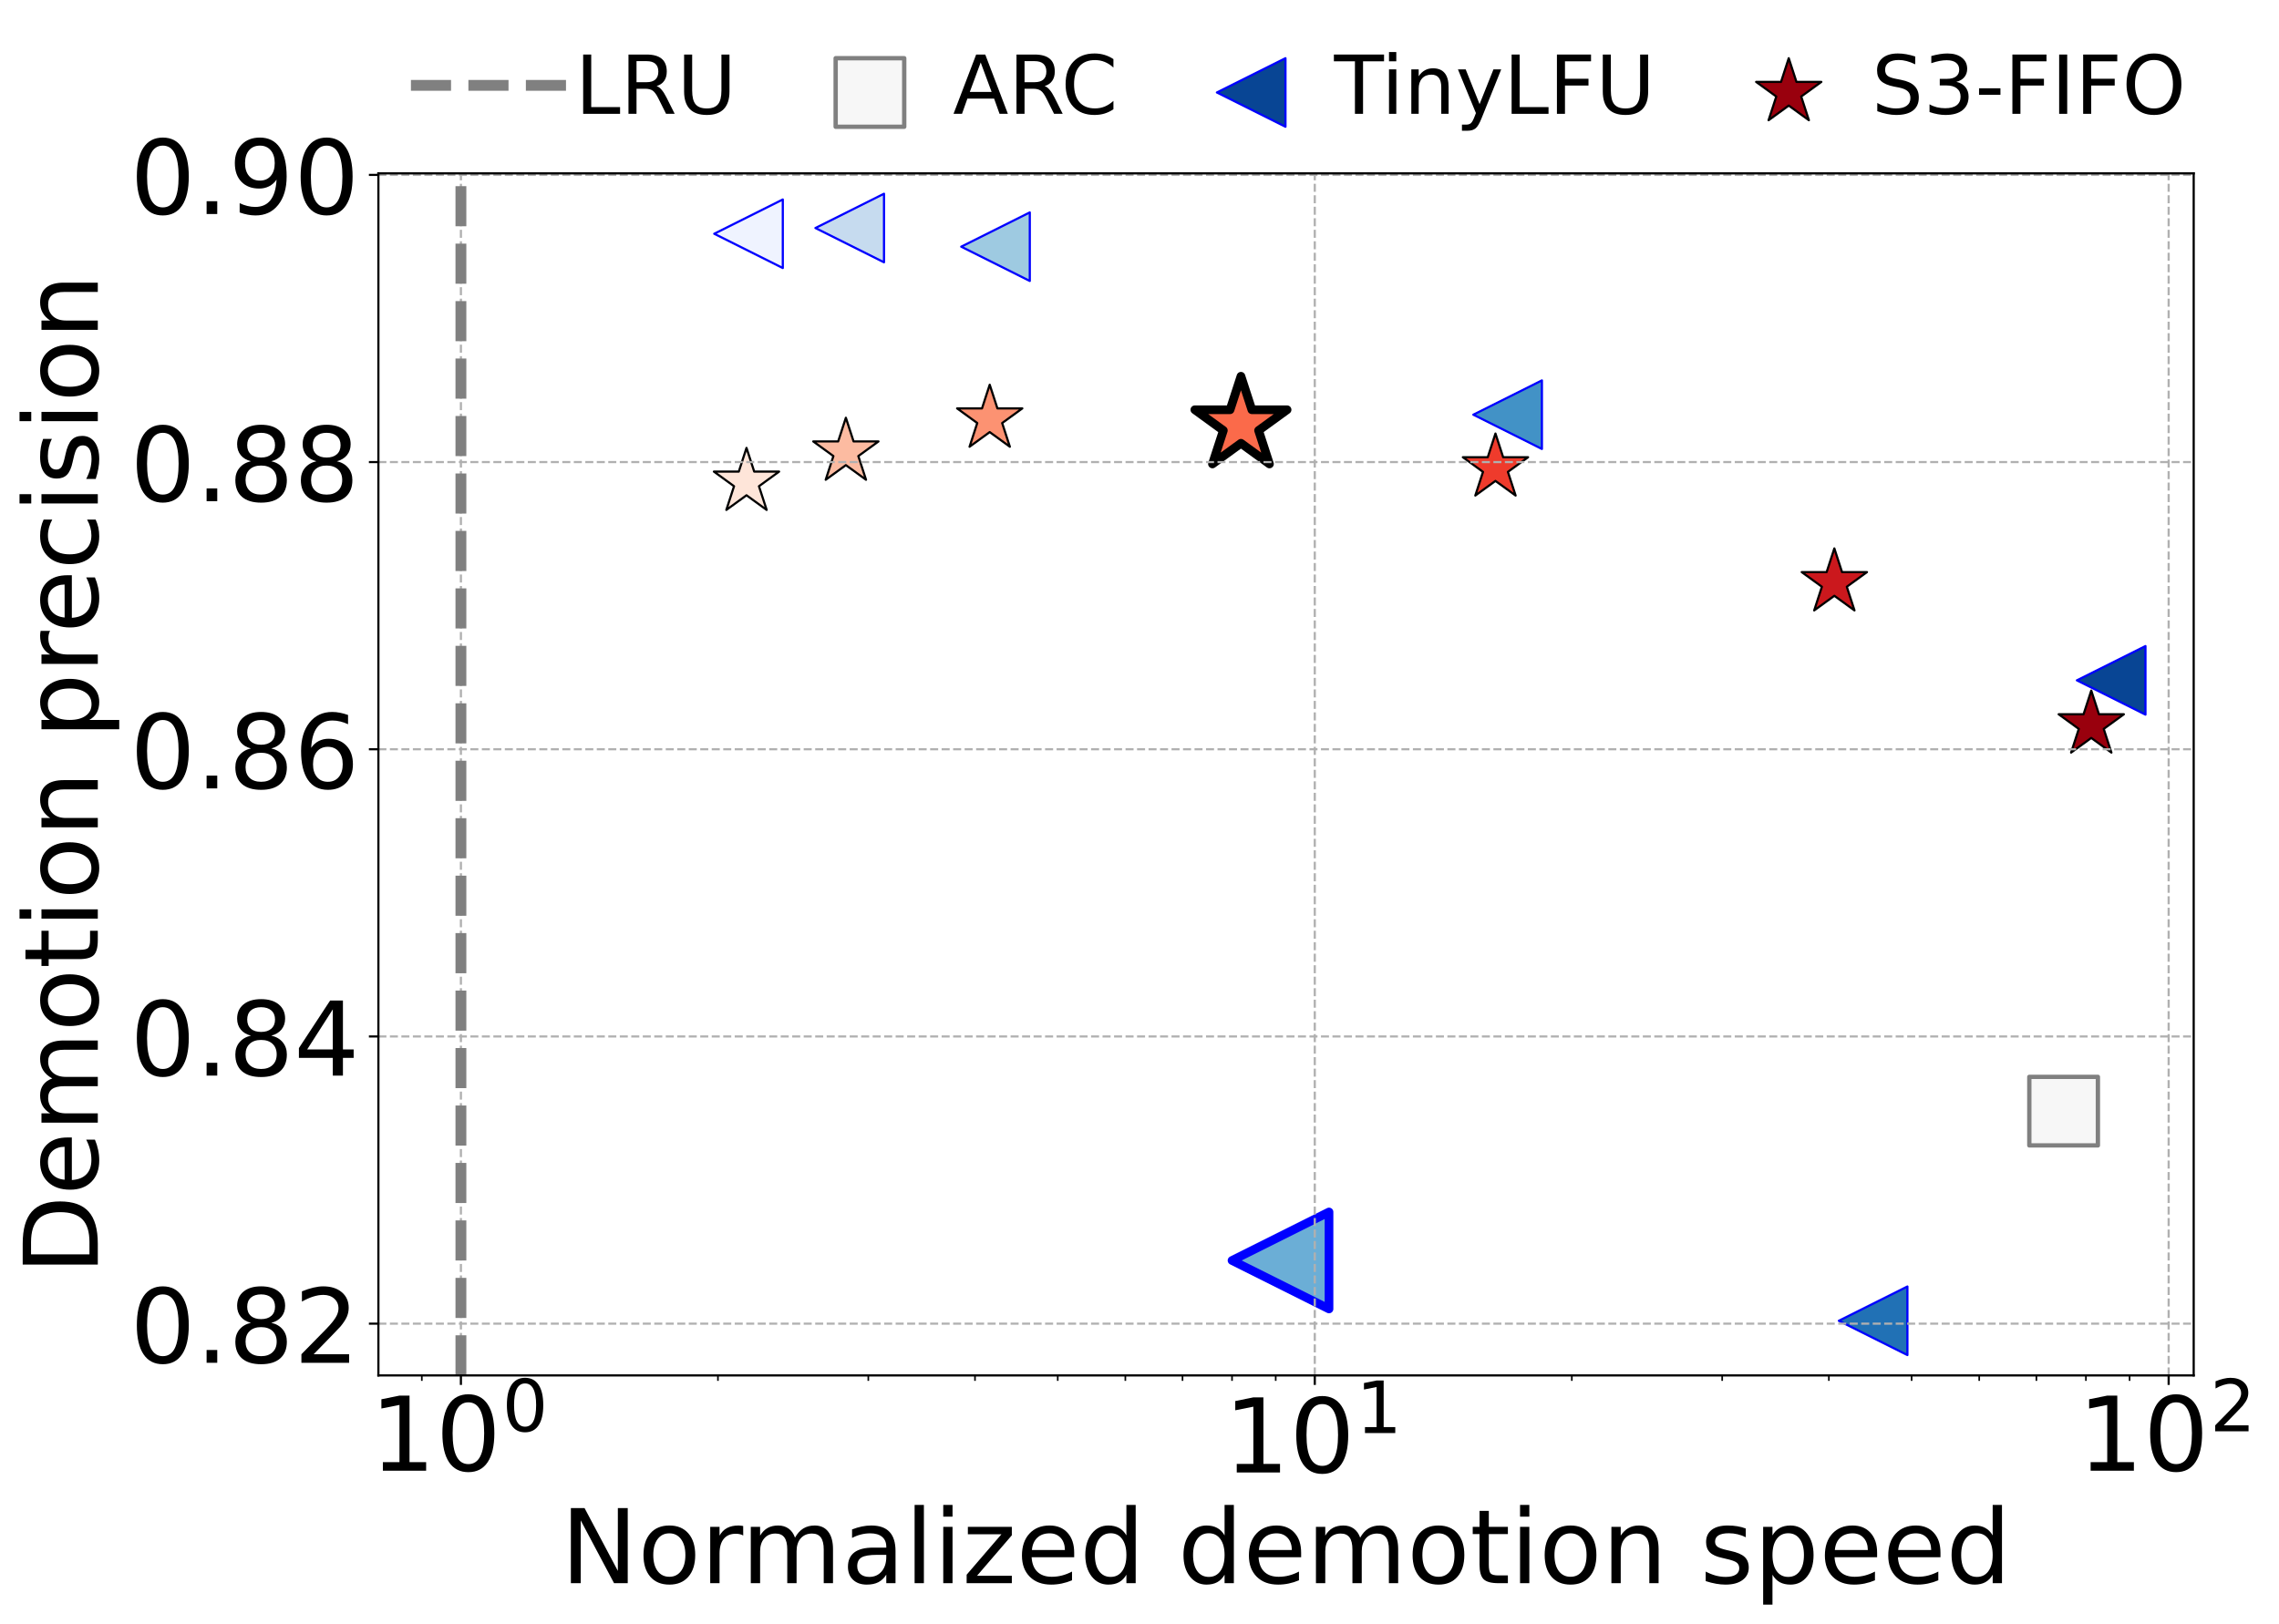 <?xml version="1.0" encoding="UTF-8"?>
<svg xmlns="http://www.w3.org/2000/svg" xmlns:xlink="http://www.w3.org/1999/xlink" width="840.643pt" height="599.253pt" viewBox="0 0 840.643 599.253" version="1.1">
<rect x="0" y="0" width="840.643" height="599.253" fill="#333333" stroke="none"/>
<defs>
<g>
<symbol overflow="visible" id="glyph0-0">
<path style="stroke:none;" d=""/>
</symbol>
<symbol overflow="visible" id="glyph0-1">
<path style="stroke:none;" d="M 4.719 -3.156 L 10.844 -3.156 L 10.844 -24.281 L 4.172 -22.953 L 4.172 -26.359 L 10.797 -27.703 L 14.547 -27.703 L 14.547 -3.156 L 20.672 -3.156 L 20.672 0 L 4.719 0 Z M 4.719 -3.156 "/>
</symbol>
<symbol overflow="visible" id="glyph0-2">
<path style="stroke:none;" d="M 12.078 -25.234 C 10.148 -25.234 8.695 -24.281 7.719 -22.375 C 6.75 -20.477 6.266 -17.629 6.266 -13.828 C 6.266 -10.023 6.75 -7.176 7.719 -5.281 C 8.695 -3.383 10.148 -2.438 12.078 -2.438 C 14.023 -2.438 15.484 -3.383 16.453 -5.281 C 17.422 -7.176 17.906 -10.023 17.906 -13.828 C 17.906 -17.629 17.422 -20.477 16.453 -22.375 C 15.484 -24.281 14.023 -25.234 12.078 -25.234 Z M 12.078 -28.203 C 15.18 -28.203 17.551 -26.973 19.188 -24.516 C 20.832 -22.066 21.656 -18.504 21.656 -13.828 C 21.656 -9.16 20.832 -5.598 19.188 -3.141 C 17.551 -0.691 15.18 0.531 12.078 0.531 C 8.973 0.531 6.598 -0.691 4.953 -3.141 C 3.316 -5.598 2.5 -9.16 2.5 -13.828 C 2.5 -18.504 3.316 -22.066 4.953 -24.516 C 6.598 -26.973 8.973 -28.203 12.078 -28.203 Z M 12.078 -28.203 "/>
</symbol>
<symbol overflow="visible" id="glyph0-3">
<path style="stroke:none;" d="M 3.734 -27.703 L 8.781 -27.703 L 21.062 -4.531 L 21.062 -27.703 L 24.703 -27.703 L 24.703 0 L 19.656 0 L 7.359 -23.172 L 7.359 0 L 3.734 0 Z M 3.734 -27.703 "/>
</symbol>
<symbol overflow="visible" id="glyph0-4">
<path style="stroke:none;" d="M 11.641 -18.391 C 9.805 -18.391 8.359 -17.676 7.297 -16.25 C 6.234 -14.82 5.703 -12.863 5.703 -10.375 C 5.703 -7.883 6.227 -5.926 7.281 -4.5 C 8.344 -3.07 9.797 -2.359 11.641 -2.359 C 13.453 -2.359 14.891 -3.07 15.953 -4.5 C 17.016 -5.938 17.547 -7.895 17.547 -10.375 C 17.547 -12.832 17.016 -14.781 15.953 -16.219 C 14.891 -17.664 13.453 -18.391 11.641 -18.391 Z M 11.641 -21.281 C 14.609 -21.281 16.938 -20.316 18.625 -18.391 C 20.32 -16.461 21.172 -13.789 21.172 -10.375 C 21.172 -6.969 20.32 -4.297 18.625 -2.359 C 16.938 -0.43 14.609 0.531 11.641 0.531 C 8.648 0.531 6.312 -0.43 4.625 -2.359 C 2.938 -4.297 2.094 -6.969 2.094 -10.375 C 2.094 -13.789 2.938 -16.461 4.625 -18.391 C 6.312 -20.316 8.648 -21.281 11.641 -21.281 Z M 11.641 -21.281 "/>
</symbol>
<symbol overflow="visible" id="glyph0-5">
<path style="stroke:none;" d="M 15.625 -17.594 C 15.238 -17.812 14.816 -17.973 14.359 -18.078 C 13.91 -18.18 13.414 -18.234 12.875 -18.234 C 10.945 -18.234 9.469 -17.602 8.438 -16.344 C 7.406 -15.094 6.891 -13.297 6.891 -10.953 L 6.891 0 L 3.453 0 L 3.453 -20.781 L 6.891 -20.781 L 6.891 -17.547 C 7.598 -18.816 8.523 -19.754 9.672 -20.359 C 10.828 -20.973 12.227 -21.281 13.875 -21.281 C 14.113 -21.281 14.375 -21.266 14.656 -21.234 C 14.938 -21.203 15.254 -21.156 15.609 -21.094 Z M 15.625 -17.594 "/>
</symbol>
<symbol overflow="visible" id="glyph0-6">
<path style="stroke:none;" d="M 19.766 -16.797 C 20.617 -18.328 21.641 -19.457 22.828 -20.188 C 24.016 -20.914 25.41 -21.281 27.016 -21.281 C 29.18 -21.281 30.848 -20.52 32.016 -19 C 33.191 -17.488 33.781 -15.336 33.781 -12.547 L 33.781 0 L 30.359 0 L 30.359 -12.438 C 30.359 -14.426 30.004 -15.898 29.297 -16.859 C 28.586 -17.828 27.508 -18.312 26.062 -18.312 C 24.301 -18.312 22.906 -17.723 21.875 -16.547 C 20.852 -15.367 20.344 -13.77 20.344 -11.75 L 20.344 0 L 16.906 0 L 16.906 -12.438 C 16.906 -14.438 16.551 -15.914 15.844 -16.875 C 15.133 -17.832 14.047 -18.312 12.578 -18.312 C 10.836 -18.312 9.453 -17.719 8.422 -16.531 C 7.398 -15.352 6.891 -13.758 6.891 -11.75 L 6.891 0 L 3.453 0 L 3.453 -20.781 L 6.891 -20.781 L 6.891 -17.547 C 7.66 -18.828 8.586 -19.77 9.672 -20.375 C 10.766 -20.977 12.062 -21.281 13.562 -21.281 C 15.07 -21.281 16.352 -20.895 17.406 -20.125 C 18.469 -19.363 19.254 -18.254 19.766 -16.797 Z M 19.766 -16.797 "/>
</symbol>
<symbol overflow="visible" id="glyph0-7">
<path style="stroke:none;" d="M 13.031 -10.453 C 10.27 -10.453 8.359 -10.133 7.297 -9.5 C 6.234 -8.863 5.703 -7.785 5.703 -6.266 C 5.703 -5.055 6.098 -4.094 6.891 -3.375 C 7.691 -2.664 8.781 -2.312 10.156 -2.312 C 12.039 -2.312 13.555 -2.984 14.703 -4.328 C 15.848 -5.672 16.422 -7.457 16.422 -9.688 L 16.422 -10.453 Z M 19.828 -11.859 L 19.828 0 L 16.422 0 L 16.422 -3.156 C 15.641 -1.895 14.664 -0.961 13.5 -0.359 C 12.344 0.234 10.922 0.531 9.234 0.531 C 7.109 0.531 5.414 -0.062 4.156 -1.25 C 2.906 -2.445 2.281 -4.047 2.281 -6.047 C 2.281 -8.391 3.062 -10.156 4.625 -11.344 C 6.195 -12.531 8.535 -13.125 11.641 -13.125 L 16.422 -13.125 L 16.422 -13.453 C 16.422 -15.023 15.906 -16.238 14.875 -17.094 C 13.844 -17.957 12.391 -18.391 10.516 -18.391 C 9.328 -18.391 8.172 -18.242 7.047 -17.953 C 5.922 -17.672 4.836 -17.25 3.797 -16.688 L 3.797 -19.828 C 5.047 -20.316 6.258 -20.68 7.438 -20.922 C 8.613 -21.16 9.758 -21.281 10.875 -21.281 C 13.875 -21.281 16.113 -20.5 17.594 -18.938 C 19.082 -17.383 19.828 -15.023 19.828 -11.859 Z M 19.828 -11.859 "/>
</symbol>
<symbol overflow="visible" id="glyph0-8">
<path style="stroke:none;" d="M 3.578 -28.875 L 7 -28.875 L 7 0 L 3.578 0 Z M 3.578 -28.875 "/>
</symbol>
<symbol overflow="visible" id="glyph0-9">
<path style="stroke:none;" d="M 3.578 -20.781 L 7 -20.781 L 7 0 L 3.578 0 Z M 3.578 -28.875 L 7 -28.875 L 7 -24.547 L 3.578 -24.547 Z M 3.578 -28.875 "/>
</symbol>
<symbol overflow="visible" id="glyph0-10">
<path style="stroke:none;" d="M 2.094 -20.781 L 18.312 -20.781 L 18.312 -17.672 L 5.469 -2.734 L 18.312 -2.734 L 18.312 0 L 1.641 0 L 1.641 -3.125 L 14.469 -18.047 L 2.094 -18.047 Z M 2.094 -20.781 "/>
</symbol>
<symbol overflow="visible" id="glyph0-11">
<path style="stroke:none;" d="M 21.359 -11.25 L 21.359 -9.578 L 5.656 -9.578 C 5.801 -7.223 6.508 -5.43 7.781 -4.203 C 9.051 -2.973 10.816 -2.359 13.078 -2.359 C 14.391 -2.359 15.66 -2.52 16.891 -2.844 C 18.117 -3.164 19.344 -3.645 20.562 -4.281 L 20.562 -1.062 C 19.332 -0.539 18.07 -0.145 16.781 0.125 C 15.5 0.395 14.195 0.531 12.875 0.531 C 9.562 0.531 6.938 -0.43 5 -2.359 C 3.062 -4.285 2.094 -6.895 2.094 -10.188 C 2.094 -13.594 3.008 -16.289 4.844 -18.281 C 6.688 -20.281 9.164 -21.281 12.281 -21.281 C 15.082 -21.281 17.297 -20.379 18.922 -18.578 C 20.547 -16.785 21.359 -14.344 21.359 -11.25 Z M 17.938 -12.25 C 17.914 -14.113 17.395 -15.602 16.375 -16.719 C 15.352 -17.832 14.004 -18.391 12.328 -18.391 C 10.422 -18.391 8.895 -17.848 7.75 -16.766 C 6.602 -15.691 5.941 -14.18 5.766 -12.234 Z M 17.938 -12.25 "/>
</symbol>
<symbol overflow="visible" id="glyph0-12">
<path style="stroke:none;" d="M 17.25 -17.625 L 17.25 -28.875 L 20.672 -28.875 L 20.672 0 L 17.25 0 L 17.25 -3.125 C 16.539 -1.883 15.633 -0.961 14.531 -0.359 C 13.438 0.234 12.125 0.531 10.594 0.531 C 8.082 0.531 6.035 -0.469 4.453 -2.469 C 2.879 -4.469 2.094 -7.102 2.094 -10.375 C 2.094 -13.633 2.879 -16.266 4.453 -18.266 C 6.035 -20.273 8.082 -21.281 10.594 -21.281 C 12.125 -21.281 13.438 -20.977 14.531 -20.375 C 15.633 -19.781 16.539 -18.863 17.25 -17.625 Z M 5.625 -10.375 C 5.625 -7.863 6.141 -5.891 7.172 -4.453 C 8.203 -3.023 9.625 -2.312 11.438 -2.312 C 13.238 -2.312 14.656 -3.023 15.688 -4.453 C 16.727 -5.891 17.25 -7.863 17.25 -10.375 C 17.25 -12.883 16.727 -14.852 15.688 -16.281 C 14.656 -17.707 13.238 -18.422 11.438 -18.422 C 9.625 -18.422 8.203 -17.707 7.172 -16.281 C 6.141 -14.852 5.625 -12.883 5.625 -10.375 Z M 5.625 -10.375 "/>
</symbol>
<symbol overflow="visible" id="glyph0-13">
<path style="stroke:none;" d=""/>
</symbol>
<symbol overflow="visible" id="glyph0-14">
<path style="stroke:none;" d="M 6.953 -26.688 L 6.953 -20.781 L 13.984 -20.781 L 13.984 -18.125 L 6.953 -18.125 L 6.953 -6.844 C 6.953 -5.156 7.18 -4.066 7.641 -3.578 C 8.109 -3.098 9.055 -2.859 10.484 -2.859 L 13.984 -2.859 L 13.984 0 L 10.484 0 C 7.848 0 6.031 -0.488 5.031 -1.469 C 4.031 -2.457 3.531 -4.25 3.531 -6.844 L 3.531 -18.125 L 1.016 -18.125 L 1.016 -20.781 L 3.531 -20.781 L 3.531 -26.688 Z M 6.953 -26.688 "/>
</symbol>
<symbol overflow="visible" id="glyph0-15">
<path style="stroke:none;" d="M 20.859 -12.547 L 20.859 0 L 17.438 0 L 17.438 -12.438 C 17.438 -14.395 17.051 -15.863 16.281 -16.844 C 15.52 -17.82 14.375 -18.312 12.844 -18.312 C 11 -18.312 9.547 -17.723 8.484 -16.547 C 7.422 -15.367 6.891 -13.77 6.891 -11.75 L 6.891 0 L 3.453 0 L 3.453 -20.781 L 6.891 -20.781 L 6.891 -17.547 C 7.703 -18.797 8.66 -19.727 9.766 -20.344 C 10.879 -20.969 12.156 -21.281 13.594 -21.281 C 15.988 -21.281 17.797 -20.539 19.016 -19.062 C 20.242 -17.582 20.859 -15.41 20.859 -12.547 Z M 20.859 -12.547 "/>
</symbol>
<symbol overflow="visible" id="glyph0-16">
<path style="stroke:none;" d="M 16.828 -20.172 L 16.828 -16.938 C 15.859 -17.438 14.852 -17.805 13.812 -18.047 C 12.781 -18.297 11.707 -18.422 10.594 -18.422 C 8.895 -18.422 7.625 -18.16 6.781 -17.641 C 5.938 -17.117 5.516 -16.344 5.516 -15.312 C 5.516 -14.52 5.816 -13.895 6.422 -13.438 C 7.023 -12.988 8.242 -12.562 10.078 -12.156 L 11.25 -11.891 C 13.664 -11.367 15.383 -10.633 16.406 -9.688 C 17.426 -8.75 17.938 -7.43 17.938 -5.734 C 17.938 -3.805 17.172 -2.281 15.641 -1.156 C 14.117 -0.031 12.023 0.531 9.359 0.531 C 8.242 0.531 7.082 0.422 5.875 0.203 C 4.664 -0.004 3.395 -0.328 2.062 -0.766 L 2.062 -4.281 C 3.32 -3.625 4.562 -3.129 5.781 -2.797 C 7.008 -2.473 8.223 -2.312 9.422 -2.312 C 11.035 -2.312 12.273 -2.586 13.141 -3.141 C 14.004 -3.691 14.438 -4.469 14.438 -5.469 C 14.438 -6.395 14.125 -7.102 13.5 -7.594 C 12.875 -8.094 11.504 -8.57 9.391 -9.031 L 8.203 -9.312 C 6.086 -9.758 4.555 -10.441 3.609 -11.359 C 2.672 -12.285 2.203 -13.551 2.203 -15.156 C 2.203 -17.113 2.895 -18.625 4.281 -19.688 C 5.664 -20.75 7.633 -21.281 10.188 -21.281 C 11.445 -21.281 12.633 -21.188 13.75 -21 C 14.863 -20.812 15.891 -20.535 16.828 -20.172 Z M 16.828 -20.172 "/>
</symbol>
<symbol overflow="visible" id="glyph0-17">
<path style="stroke:none;" d="M 6.891 -3.125 L 6.891 7.906 L 3.453 7.906 L 3.453 -20.781 L 6.891 -20.781 L 6.891 -17.625 C 7.598 -18.863 8.5 -19.781 9.594 -20.375 C 10.695 -20.977 12.008 -21.281 13.531 -21.281 C 16.051 -21.281 18.098 -20.273 19.672 -18.266 C 21.254 -16.266 22.047 -13.633 22.047 -10.375 C 22.047 -7.102 21.254 -4.469 19.672 -2.469 C 18.098 -0.469 16.051 0.531 13.531 0.531 C 12.008 0.531 10.695 0.234 9.594 -0.359 C 8.5 -0.961 7.598 -1.883 6.891 -3.125 Z M 18.5 -10.375 C 18.5 -12.883 17.984 -14.852 16.953 -16.281 C 15.922 -17.707 14.5 -18.422 12.688 -18.422 C 10.883 -18.422 9.469 -17.707 8.438 -16.281 C 7.406 -14.852 6.891 -12.883 6.891 -10.375 C 6.891 -7.863 7.406 -5.891 8.438 -4.453 C 9.469 -3.023 10.883 -2.312 12.688 -2.312 C 14.5 -2.312 15.922 -3.023 16.953 -4.453 C 17.984 -5.891 18.5 -7.863 18.5 -10.375 Z M 18.5 -10.375 "/>
</symbol>
<symbol overflow="visible" id="glyph0-18">
<path style="stroke:none;" d="M 4.062 -4.719 L 7.984 -4.719 L 7.984 0 L 4.062 0 Z M 4.062 -4.719 "/>
</symbol>
<symbol overflow="visible" id="glyph0-19">
<path style="stroke:none;" d="M 12.078 -13.156 C 10.297 -13.156 8.895 -12.676 7.875 -11.719 C 6.852 -10.77 6.344 -9.461 6.344 -7.797 C 6.344 -6.117 6.852 -4.805 7.875 -3.859 C 8.895 -2.91 10.297 -2.438 12.078 -2.438 C 13.859 -2.438 15.258 -2.914 16.281 -3.875 C 17.312 -4.832 17.828 -6.141 17.828 -7.797 C 17.828 -9.461 17.316 -10.77 16.297 -11.719 C 15.273 -12.676 13.867 -13.156 12.078 -13.156 Z M 8.328 -14.75 C 6.723 -15.145 5.473 -15.891 4.578 -16.984 C 3.68 -18.086 3.234 -19.43 3.234 -21.016 C 3.234 -23.234 4.02 -24.984 5.594 -26.266 C 7.164 -27.555 9.328 -28.203 12.078 -28.203 C 14.836 -28.203 17.004 -27.555 18.578 -26.266 C 20.148 -24.984 20.938 -23.234 20.938 -21.016 C 20.938 -19.43 20.484 -18.086 19.578 -16.984 C 18.68 -15.891 17.438 -15.145 15.844 -14.75 C 17.656 -14.332 19.062 -13.508 20.062 -12.281 C 21.07 -11.062 21.578 -9.566 21.578 -7.797 C 21.578 -5.109 20.754 -3.047 19.109 -1.609 C 17.473 -0.18 15.129 0.531 12.078 0.531 C 9.023 0.531 6.676 -0.18 5.031 -1.609 C 3.395 -3.047 2.578 -5.109 2.578 -7.797 C 2.578 -9.566 3.082 -11.062 4.094 -12.281 C 5.113 -13.508 6.523 -14.332 8.328 -14.75 Z M 6.953 -20.672 C 6.953 -19.234 7.398 -18.113 8.297 -17.312 C 9.203 -16.508 10.461 -16.109 12.078 -16.109 C 13.68 -16.109 14.938 -16.508 15.844 -17.312 C 16.758 -18.113 17.219 -19.234 17.219 -20.672 C 17.219 -22.109 16.758 -23.227 15.844 -24.031 C 14.938 -24.832 13.68 -25.234 12.078 -25.234 C 10.461 -25.234 9.203 -24.832 8.297 -24.031 C 7.398 -23.227 6.953 -22.109 6.953 -20.672 Z M 6.953 -20.672 "/>
</symbol>
<symbol overflow="visible" id="glyph0-20">
<path style="stroke:none;" d="M 7.297 -3.156 L 20.375 -3.156 L 20.375 0 L 2.781 0 L 2.781 -3.156 C 4.207 -4.625 6.145 -6.598 8.594 -9.078 C 11.051 -11.555 12.598 -13.156 13.234 -13.875 C 14.43 -15.227 15.266 -16.367 15.734 -17.297 C 16.211 -18.234 16.453 -19.156 16.453 -20.062 C 16.453 -21.531 15.938 -22.727 14.906 -23.656 C 13.875 -24.582 12.531 -25.047 10.875 -25.047 C 9.695 -25.047 8.457 -24.844 7.156 -24.438 C 5.852 -24.031 4.457 -23.41 2.969 -22.578 L 2.969 -26.359 C 4.477 -26.973 5.891 -27.43 7.203 -27.734 C 8.516 -28.047 9.711 -28.203 10.797 -28.203 C 13.672 -28.203 15.957 -27.484 17.656 -26.047 C 19.363 -24.617 20.219 -22.703 20.219 -20.297 C 20.219 -19.16 20.004 -18.082 19.578 -17.062 C 19.148 -16.039 18.375 -14.836 17.25 -13.453 C 16.945 -13.098 15.961 -12.062 14.297 -10.344 C 12.641 -8.633 10.305 -6.238 7.297 -3.156 Z M 7.297 -3.156 "/>
</symbol>
<symbol overflow="visible" id="glyph0-21">
<path style="stroke:none;" d="M 14.359 -24.438 L 4.906 -9.656 L 14.359 -9.656 Z M 13.375 -27.703 L 18.094 -27.703 L 18.094 -9.656 L 22.047 -9.656 L 22.047 -6.531 L 18.094 -6.531 L 18.094 0 L 14.359 0 L 14.359 -6.531 L 1.859 -6.531 L 1.859 -10.156 Z M 13.375 -27.703 "/>
</symbol>
<symbol overflow="visible" id="glyph0-22">
<path style="stroke:none;" d="M 12.547 -15.344 C 10.859 -15.344 9.52 -14.766 8.531 -13.609 C 7.551 -12.461 7.062 -10.891 7.062 -8.891 C 7.062 -6.898 7.551 -5.328 8.531 -4.172 C 9.52 -3.016 10.859 -2.438 12.547 -2.438 C 14.223 -2.438 15.551 -3.016 16.531 -4.172 C 17.52 -5.328 18.016 -6.898 18.016 -8.891 C 18.016 -10.891 17.52 -12.461 16.531 -13.609 C 15.551 -14.766 14.223 -15.344 12.547 -15.344 Z M 19.984 -27.094 L 19.984 -23.672 C 19.047 -24.117 18.098 -24.457 17.141 -24.688 C 16.18 -24.926 15.227 -25.047 14.281 -25.047 C 11.812 -25.047 9.922 -24.211 8.609 -22.547 C 7.305 -20.879 6.566 -18.352 6.391 -14.969 C 7.117 -16.051 8.031 -16.879 9.125 -17.453 C 10.227 -18.023 11.441 -18.312 12.766 -18.312 C 15.547 -18.312 17.742 -17.469 19.359 -15.781 C 20.973 -14.094 21.781 -11.797 21.781 -8.891 C 21.781 -6.047 20.938 -3.766 19.25 -2.047 C 17.57 -0.328 15.336 0.531 12.547 0.531 C 9.336 0.531 6.883 -0.691 5.188 -3.141 C 3.5 -5.598 2.656 -9.16 2.656 -13.828 C 2.656 -18.203 3.691 -21.691 5.766 -24.297 C 7.848 -26.898 10.641 -28.203 14.141 -28.203 C 15.078 -28.203 16.023 -28.109 16.984 -27.922 C 17.941 -27.734 18.941 -27.457 19.984 -27.094 Z M 19.984 -27.094 "/>
</symbol>
<symbol overflow="visible" id="glyph0-23">
<path style="stroke:none;" d="M 4.172 -0.578 L 4.172 -3.984 C 5.109 -3.547 6.062 -3.207 7.031 -2.969 C 8 -2.727 8.945 -2.609 9.875 -2.609 C 12.344 -2.609 14.227 -3.441 15.531 -5.109 C 16.844 -6.773 17.594 -9.301 17.781 -12.688 C 17.062 -11.625 16.148 -10.805 15.047 -10.234 C 13.941 -9.672 12.723 -9.391 11.391 -9.391 C 8.617 -9.391 6.426 -10.227 4.812 -11.906 C 3.195 -13.582 2.391 -15.875 2.391 -18.781 C 2.391 -21.625 3.227 -23.906 4.906 -25.625 C 6.594 -27.344 8.836 -28.203 11.641 -28.203 C 14.836 -28.203 17.281 -26.973 18.969 -24.516 C 20.656 -22.066 21.5 -18.504 21.5 -13.828 C 21.5 -9.461 20.461 -5.977 18.391 -3.375 C 16.328 -0.77 13.539 0.531 10.031 0.531 C 9.094 0.531 8.141 0.438 7.172 0.25 C 6.211 0.07 5.211 -0.203 4.172 -0.578 Z M 11.641 -12.328 C 13.316 -12.328 14.645 -12.898 15.625 -14.047 C 16.613 -15.191 17.109 -16.77 17.109 -18.781 C 17.109 -20.77 16.613 -22.344 15.625 -23.5 C 14.645 -24.656 13.316 -25.234 11.641 -25.234 C 9.953 -25.234 8.613 -24.656 7.625 -23.5 C 6.645 -22.344 6.156 -20.77 6.156 -18.781 C 6.156 -16.77 6.645 -15.191 7.625 -14.047 C 8.613 -12.898 9.953 -12.328 11.641 -12.328 Z M 11.641 -12.328 "/>
</symbol>
<symbol overflow="visible" id="glyph1-0">
<path style="stroke:none;" d=""/>
</symbol>
<symbol overflow="visible" id="glyph1-1">
<path style="stroke:none;" d="M 8.453 -17.656 C 7.098 -17.656 6.082 -16.988 5.406 -15.656 C 4.727 -14.332 4.391 -12.336 4.391 -9.672 C 4.391 -7.016 4.727 -5.02 5.406 -3.688 C 6.082 -2.363 7.098 -1.703 8.453 -1.703 C 9.805 -1.703 10.82 -2.363 11.5 -3.688 C 12.188 -5.02 12.531 -7.016 12.531 -9.672 C 12.531 -12.336 12.188 -14.332 11.5 -15.656 C 10.82 -16.988 9.805 -17.656 8.453 -17.656 Z M 8.453 -19.734 C 10.629 -19.734 12.289 -18.875 13.438 -17.156 C 14.582 -15.438 15.156 -12.941 15.156 -9.672 C 15.156 -6.41 14.582 -3.922 13.438 -2.203 C 12.289 -0.484 10.629 0.375 8.453 0.375 C 6.273 0.375 4.613 -0.484 3.469 -2.203 C 2.32 -3.922 1.75 -6.41 1.75 -9.672 C 1.75 -12.941 2.32 -15.438 3.469 -17.156 C 4.613 -18.875 6.273 -19.734 8.453 -19.734 Z M 8.453 -19.734 "/>
</symbol>
<symbol overflow="visible" id="glyph1-2">
<path style="stroke:none;" d="M 3.297 -2.203 L 7.578 -2.203 L 7.578 -17 L 2.922 -16.062 L 2.922 -18.453 L 7.562 -19.391 L 10.188 -19.391 L 10.188 -2.203 L 14.469 -2.203 L 14.469 0 L 3.297 0 Z M 3.297 -2.203 "/>
</symbol>
<symbol overflow="visible" id="glyph1-3">
<path style="stroke:none;" d="M 5.109 -2.203 L 14.25 -2.203 L 14.25 0 L 1.953 0 L 1.953 -2.203 C 2.941 -3.234 4.297 -4.613 6.016 -6.344 C 7.734 -8.082 8.816 -9.207 9.266 -9.719 C 10.098 -10.656 10.68 -11.453 11.016 -12.109 C 11.348 -12.766 11.516 -13.406 11.516 -14.031 C 11.516 -15.062 11.148 -15.898 10.422 -16.547 C 9.703 -17.203 8.766 -17.531 7.609 -17.531 C 6.785 -17.531 5.914 -17.383 5 -17.094 C 4.094 -16.812 3.117 -16.379 2.078 -15.797 L 2.078 -18.453 C 3.129 -18.879 4.113 -19.195 5.031 -19.406 C 5.957 -19.625 6.801 -19.734 7.562 -19.734 C 9.562 -19.734 11.16 -19.227 12.359 -18.219 C 13.555 -17.219 14.156 -15.879 14.156 -14.203 C 14.156 -13.41 14.004 -12.656 13.703 -11.938 C 13.41 -11.227 12.867 -10.391 12.078 -9.422 C 11.859 -9.16 11.164 -8.43 10 -7.234 C 8.844 -6.035 7.211 -4.359 5.109 -2.203 Z M 5.109 -2.203 "/>
</symbol>
<symbol overflow="visible" id="glyph2-0">
<path style="stroke:none;" d=""/>
</symbol>
<symbol overflow="visible" id="glyph2-1">
<path style="stroke:none;" d="M -24.625 -7.484 L -3.078 -7.484 L -3.078 -12 C -3.078 -15.82 -3.941 -18.617 -5.672 -20.391 C -7.41 -22.172 -10.145 -23.062 -13.875 -23.062 C -17.594 -23.062 -20.312 -22.172 -22.031 -20.391 C -23.758 -18.617 -24.625 -15.82 -24.625 -12 Z M -27.703 -3.734 L -27.703 -11.438 C -27.703 -16.801 -26.582 -20.738 -24.344 -23.25 C -22.113 -25.758 -18.625 -27.016 -13.875 -27.016 C -9.102 -27.016 -5.598 -25.754 -3.359 -23.234 C -1.117 -20.711 0 -16.781 0 -11.438 L 0 -3.734 Z M -27.703 -3.734 "/>
</symbol>
<symbol overflow="visible" id="glyph2-2">
<path style="stroke:none;" d="M -11.25 -21.359 L -9.578 -21.359 L -9.578 -5.656 C -7.223 -5.801 -5.43 -6.508 -4.203 -7.781 C -2.973 -9.051 -2.359 -10.816 -2.359 -13.078 C -2.359 -14.391 -2.52 -15.66 -2.844 -16.891 C -3.164 -18.117 -3.645 -19.344 -4.281 -20.562 L -1.062 -20.562 C -0.539 -19.332 -0.145 -18.07 0.125 -16.781 C 0.395 -15.5 0.531 -14.195 0.531 -12.875 C 0.531 -9.562 -0.43 -6.938 -2.359 -5 C -4.285 -3.062 -6.895 -2.094 -10.188 -2.094 C -13.594 -2.094 -16.289 -3.008 -18.281 -4.844 C -20.281 -6.688 -21.281 -9.164 -21.281 -12.281 C -21.281 -15.082 -20.379 -17.297 -18.578 -18.922 C -16.785 -20.547 -14.344 -21.359 -11.25 -21.359 Z M -12.25 -17.938 C -14.113 -17.914 -15.602 -17.395 -16.719 -16.375 C -17.832 -15.352 -18.391 -14.004 -18.391 -12.328 C -18.391 -10.422 -17.848 -8.895 -16.766 -7.75 C -15.691 -6.602 -14.18 -5.941 -12.234 -5.766 Z M -12.25 -17.938 "/>
</symbol>
<symbol overflow="visible" id="glyph2-3">
<path style="stroke:none;" d="M -16.797 -19.766 C -18.328 -20.617 -19.457 -21.641 -20.188 -22.828 C -20.914 -24.016 -21.281 -25.41 -21.281 -27.016 C -21.281 -29.18 -20.52 -30.848 -19 -32.016 C -17.488 -33.191 -15.336 -33.781 -12.547 -33.781 L 0 -33.781 L 0 -30.359 L -12.438 -30.359 C -14.426 -30.359 -15.898 -30.004 -16.859 -29.297 C -17.828 -28.586 -18.312 -27.508 -18.312 -26.062 C -18.312 -24.301 -17.723 -22.906 -16.547 -21.875 C -15.367 -20.852 -13.77 -20.344 -11.75 -20.344 L 0 -20.344 L 0 -16.906 L -12.438 -16.906 C -14.438 -16.906 -15.914 -16.551 -16.875 -15.844 C -17.832 -15.133 -18.312 -14.047 -18.312 -12.578 C -18.312 -10.836 -17.719 -9.453 -16.531 -8.422 C -15.352 -7.398 -13.758 -6.891 -11.75 -6.891 L 0 -6.891 L 0 -3.453 L -20.781 -3.453 L -20.781 -6.891 L -17.547 -6.891 C -18.828 -7.66 -19.77 -8.586 -20.375 -9.672 C -20.977 -10.766 -21.281 -12.062 -21.281 -13.562 C -21.281 -15.07 -20.895 -16.352 -20.125 -17.406 C -19.363 -18.469 -18.254 -19.254 -16.797 -19.766 Z M -16.797 -19.766 "/>
</symbol>
<symbol overflow="visible" id="glyph2-4">
<path style="stroke:none;" d="M -18.391 -11.641 C -18.391 -9.805 -17.676 -8.359 -16.25 -7.297 C -14.82 -6.234 -12.863 -5.703 -10.375 -5.703 C -7.883 -5.703 -5.926 -6.227 -4.5 -7.281 C -3.07 -8.344 -2.359 -9.797 -2.359 -11.641 C -2.359 -13.453 -3.07 -14.891 -4.5 -15.953 C -5.938 -17.016 -7.895 -17.547 -10.375 -17.547 C -12.832 -17.547 -14.781 -17.016 -16.219 -15.953 C -17.664 -14.891 -18.391 -13.453 -18.391 -11.641 Z M -21.281 -11.641 C -21.281 -14.609 -20.316 -16.938 -18.391 -18.625 C -16.461 -20.32 -13.789 -21.172 -10.375 -21.172 C -6.969 -21.172 -4.297 -20.32 -2.359 -18.625 C -0.43 -16.938 0.531 -14.609 0.531 -11.641 C 0.531 -8.648 -0.43 -6.312 -2.359 -4.625 C -4.297 -2.938 -6.969 -2.094 -10.375 -2.094 C -13.789 -2.094 -16.461 -2.938 -18.391 -4.625 C -20.316 -6.312 -21.281 -8.648 -21.281 -11.641 Z M -21.281 -11.641 "/>
</symbol>
<symbol overflow="visible" id="glyph2-5">
<path style="stroke:none;" d="M -26.688 -6.953 L -20.781 -6.953 L -20.781 -13.984 L -18.125 -13.984 L -18.125 -6.953 L -6.844 -6.953 C -5.156 -6.953 -4.066 -7.18 -3.578 -7.641 C -3.098 -8.109 -2.859 -9.055 -2.859 -10.484 L -2.859 -13.984 L 0 -13.984 L 0 -10.484 C 0 -7.848 -0.488 -6.031 -1.469 -5.031 C -2.457 -4.031 -4.25 -3.531 -6.844 -3.531 L -18.125 -3.531 L -18.125 -1.016 L -20.781 -1.016 L -20.781 -3.531 L -26.688 -3.531 Z M -26.688 -6.953 "/>
</symbol>
<symbol overflow="visible" id="glyph2-6">
<path style="stroke:none;" d="M -20.781 -3.578 L -20.781 -7 L 0 -7 L 0 -3.578 Z M -28.875 -3.578 L -28.875 -7 L -24.547 -7 L -24.547 -3.578 Z M -28.875 -3.578 "/>
</symbol>
<symbol overflow="visible" id="glyph2-7">
<path style="stroke:none;" d="M -12.547 -20.859 L 0 -20.859 L 0 -17.438 L -12.438 -17.438 C -14.395 -17.438 -15.863 -17.051 -16.844 -16.281 C -17.82 -15.52 -18.312 -14.375 -18.312 -12.844 C -18.312 -11 -17.723 -9.547 -16.547 -8.484 C -15.367 -7.422 -13.77 -6.891 -11.75 -6.891 L 0 -6.891 L 0 -3.453 L -20.781 -3.453 L -20.781 -6.891 L -17.547 -6.891 C -18.797 -7.703 -19.727 -8.66 -20.344 -9.766 C -20.969 -10.879 -21.281 -12.156 -21.281 -13.594 C -21.281 -15.988 -20.539 -17.797 -19.062 -19.016 C -17.582 -20.242 -15.41 -20.859 -12.547 -20.859 Z M -12.547 -20.859 "/>
</symbol>
<symbol overflow="visible" id="glyph2-8">
<path style="stroke:none;" d=""/>
</symbol>
<symbol overflow="visible" id="glyph2-9">
<path style="stroke:none;" d="M -3.125 -6.891 L 7.906 -6.891 L 7.906 -3.453 L -20.781 -3.453 L -20.781 -6.891 L -17.625 -6.891 C -18.863 -7.598 -19.781 -8.5 -20.375 -9.594 C -20.977 -10.695 -21.281 -12.008 -21.281 -13.531 C -21.281 -16.051 -20.273 -18.098 -18.266 -19.672 C -16.266 -21.254 -13.633 -22.047 -10.375 -22.047 C -7.102 -22.047 -4.469 -21.254 -2.469 -19.672 C -0.469 -18.098 0.531 -16.051 0.531 -13.531 C 0.531 -12.008 0.234 -10.695 -0.359 -9.594 C -0.961 -8.5 -1.883 -7.598 -3.125 -6.891 Z M -10.375 -18.5 C -12.883 -18.5 -14.852 -17.984 -16.281 -16.953 C -17.707 -15.922 -18.422 -14.5 -18.422 -12.688 C -18.422 -10.883 -17.707 -9.469 -16.281 -8.438 C -14.852 -7.406 -12.883 -6.891 -10.375 -6.891 C -7.863 -6.891 -5.891 -7.406 -4.453 -8.438 C -3.023 -9.469 -2.312 -10.883 -2.312 -12.688 C -2.312 -14.5 -3.023 -15.922 -4.453 -16.953 C -5.891 -17.984 -7.863 -18.5 -10.375 -18.5 Z M -10.375 -18.5 "/>
</symbol>
<symbol overflow="visible" id="glyph2-10">
<path style="stroke:none;" d="M -17.594 -15.625 C -17.812 -15.238 -17.973 -14.816 -18.078 -14.359 C -18.18 -13.91 -18.234 -13.414 -18.234 -12.875 C -18.234 -10.945 -17.602 -9.469 -16.344 -8.438 C -15.094 -7.406 -13.297 -6.891 -10.953 -6.891 L 0 -6.891 L 0 -3.453 L -20.781 -3.453 L -20.781 -6.891 L -17.547 -6.891 C -18.816 -7.598 -19.754 -8.523 -20.359 -9.672 C -20.973 -10.828 -21.281 -12.227 -21.281 -13.875 C -21.281 -14.113 -21.266 -14.375 -21.234 -14.656 C -21.203 -14.938 -21.156 -15.254 -21.094 -15.609 Z M -17.594 -15.625 "/>
</symbol>
<symbol overflow="visible" id="glyph2-11">
<path style="stroke:none;" d="M -19.984 -18.531 L -16.797 -18.531 C -17.328 -17.57 -17.723 -16.602 -17.984 -15.625 C -18.254 -14.656 -18.391 -13.676 -18.391 -12.688 C -18.391 -10.477 -17.688 -8.758 -16.281 -7.531 C -14.875 -6.312 -12.906 -5.703 -10.375 -5.703 C -7.832 -5.703 -5.859 -6.312 -4.453 -7.531 C -3.055 -8.758 -2.359 -10.477 -2.359 -12.688 C -2.359 -13.676 -2.488 -14.656 -2.75 -15.625 C -3.02 -16.602 -3.422 -17.57 -3.953 -18.531 L -0.797 -18.531 C -0.348 -17.582 -0.016 -16.598 0.203 -15.578 C 0.422 -14.555 0.531 -13.473 0.531 -12.328 C 0.531 -9.191 -0.445 -6.703 -2.406 -4.859 C -4.375 -3.016 -7.031 -2.094 -10.375 -2.094 C -13.758 -2.094 -16.422 -3.023 -18.359 -4.891 C -20.305 -6.754 -21.281 -9.305 -21.281 -12.547 C -21.281 -13.598 -21.172 -14.625 -20.953 -15.625 C -20.742 -16.625 -20.422 -17.594 -19.984 -18.531 Z M -19.984 -18.531 "/>
</symbol>
<symbol overflow="visible" id="glyph2-12">
<path style="stroke:none;" d="M -20.172 -16.828 L -16.938 -16.828 C -17.438 -15.859 -17.805 -14.852 -18.047 -13.812 C -18.297 -12.781 -18.422 -11.707 -18.422 -10.594 C -18.422 -8.895 -18.16 -7.625 -17.641 -6.781 C -17.117 -5.938 -16.344 -5.516 -15.312 -5.516 C -14.52 -5.516 -13.895 -5.816 -13.438 -6.422 C -12.988 -7.023 -12.562 -8.242 -12.156 -10.078 L -11.891 -11.25 C -11.367 -13.664 -10.633 -15.383 -9.688 -16.406 C -8.75 -17.426 -7.43 -17.938 -5.734 -17.938 C -3.805 -17.938 -2.281 -17.172 -1.156 -15.641 C -0.031 -14.117 0.531 -12.023 0.531 -9.359 C 0.531 -8.242 0.422 -7.082 0.203 -5.875 C -0.004 -4.664 -0.328 -3.395 -0.766 -2.062 L -4.281 -2.062 C -3.625 -3.32 -3.129 -4.562 -2.797 -5.781 C -2.473 -7.008 -2.312 -8.223 -2.312 -9.422 C -2.312 -11.035 -2.586 -12.273 -3.141 -13.141 C -3.691 -14.004 -4.469 -14.438 -5.469 -14.438 C -6.395 -14.438 -7.102 -14.125 -7.594 -13.5 C -8.094 -12.875 -8.57 -11.504 -9.031 -9.391 L -9.312 -8.203 C -9.758 -6.086 -10.441 -4.555 -11.359 -3.609 C -12.285 -2.672 -13.551 -2.203 -15.156 -2.203 C -17.113 -2.203 -18.625 -2.895 -19.688 -4.281 C -20.75 -5.664 -21.281 -7.633 -21.281 -10.188 C -21.281 -11.445 -21.188 -12.633 -21 -13.75 C -20.812 -14.863 -20.535 -15.891 -20.172 -16.828 Z M -20.172 -16.828 "/>
</symbol>
<symbol overflow="visible" id="glyph3-0">
<path style="stroke:none;" d=""/>
</symbol>
<symbol overflow="visible" id="glyph3-1">
<path style="stroke:none;" d="M 2.938 -21.875 L 5.906 -21.875 L 5.906 -2.484 L 16.547 -2.484 L 16.547 0 L 2.938 0 Z M 2.938 -21.875 "/>
</symbol>
<symbol overflow="visible" id="glyph3-2">
<path style="stroke:none;" d="M 13.312 -10.25 C 13.945 -10.039 14.562 -9.582 15.156 -8.875 C 15.758 -8.176 16.367 -7.211 16.984 -5.984 L 19.984 0 L 16.797 0 L 14 -5.609 C 13.281 -7.078 12.582 -8.051 11.906 -8.531 C 11.227 -9.008 10.301 -9.25 9.125 -9.25 L 5.906 -9.25 L 5.906 0 L 2.938 0 L 2.938 -21.875 L 9.625 -21.875 C 12.125 -21.875 13.988 -21.348 15.219 -20.297 C 16.445 -19.254 17.062 -17.68 17.062 -15.578 C 17.062 -14.191 16.738 -13.047 16.094 -12.141 C 15.457 -11.234 14.531 -10.602 13.312 -10.25 Z M 5.906 -19.438 L 5.906 -11.672 L 9.625 -11.672 C 11.051 -11.672 12.129 -12 12.859 -12.656 C 13.586 -13.32 13.953 -14.297 13.953 -15.578 C 13.953 -16.848 13.586 -17.805 12.859 -18.453 C 12.129 -19.109 11.051 -19.438 9.625 -19.438 Z M 5.906 -19.438 "/>
</symbol>
<symbol overflow="visible" id="glyph3-3">
<path style="stroke:none;" d="M 2.609 -21.875 L 5.578 -21.875 L 5.578 -8.578 C 5.578 -6.234 6 -4.547 6.844 -3.516 C 7.695 -2.492 9.078 -1.984 10.984 -1.984 C 12.879 -1.984 14.25 -2.492 15.094 -3.516 C 15.945 -4.547 16.375 -6.234 16.375 -8.578 L 16.375 -21.875 L 19.344 -21.875 L 19.344 -8.219 C 19.344 -5.363 18.641 -3.207 17.234 -1.75 C 15.828 -0.301 13.742 0.422 10.984 0.422 C 8.223 0.422 6.133 -0.301 4.719 -1.75 C 3.312 -3.207 2.609 -5.363 2.609 -8.219 Z M 2.609 -21.875 "/>
</symbol>
<symbol overflow="visible" id="glyph3-4">
<path style="stroke:none;" d="M 10.25 -18.953 L 6.234 -8.078 L 14.281 -8.078 Z M 8.578 -21.875 L 11.938 -21.875 L 20.281 0 L 17.203 0 L 15.203 -5.609 L 5.344 -5.609 L 3.359 0 L 0.234 0 Z M 8.578 -21.875 "/>
</symbol>
<symbol overflow="visible" id="glyph3-5">
<path style="stroke:none;" d="M 19.328 -20.188 L 19.328 -17.062 C 18.328 -17.988 17.258 -18.68 16.125 -19.141 C 15 -19.598 13.805 -19.828 12.547 -19.828 C 10.047 -19.828 8.129 -19.062 6.797 -17.531 C 5.473 -16.008 4.812 -13.801 4.812 -10.906 C 4.812 -8.031 5.473 -5.828 6.797 -4.297 C 8.129 -2.766 10.047 -2 12.547 -2 C 13.805 -2 15 -2.227 16.125 -2.688 C 17.258 -3.156 18.328 -3.852 19.328 -4.781 L 19.328 -1.688 C 18.285 -0.977 17.188 -0.445 16.031 -0.094 C 14.875 0.25 13.648 0.422 12.359 0.422 C 9.047 0.422 6.438 -0.586 4.531 -2.609 C 2.633 -4.641 1.688 -7.406 1.688 -10.906 C 1.688 -14.426 2.633 -17.195 4.531 -19.219 C 6.438 -21.25 9.047 -22.266 12.359 -22.266 C 13.672 -22.266 14.906 -22.086 16.062 -21.734 C 17.219 -21.391 18.305 -20.875 19.328 -20.188 Z M 19.328 -20.188 "/>
</symbol>
<symbol overflow="visible" id="glyph3-6">
<path style="stroke:none;" d="M -0.094 -21.875 L 18.406 -21.875 L 18.406 -19.375 L 10.656 -19.375 L 10.656 0 L 7.672 0 L 7.672 -19.375 L -0.094 -19.375 Z M -0.094 -21.875 "/>
</symbol>
<symbol overflow="visible" id="glyph3-7">
<path style="stroke:none;" d="M 2.828 -16.406 L 5.516 -16.406 L 5.516 0 L 2.828 0 Z M 2.828 -22.797 L 5.516 -22.797 L 5.516 -19.375 L 2.828 -19.375 Z M 2.828 -22.797 "/>
</symbol>
<symbol overflow="visible" id="glyph3-8">
<path style="stroke:none;" d="M 16.469 -9.906 L 16.469 0 L 13.766 0 L 13.766 -9.812 C 13.766 -11.363 13.461 -12.523 12.859 -13.297 C 12.254 -14.066 11.348 -14.453 10.141 -14.453 C 8.68 -14.453 7.531 -13.988 6.688 -13.062 C 5.852 -12.133 5.438 -10.867 5.438 -9.266 L 5.438 0 L 2.719 0 L 2.719 -16.406 L 5.438 -16.406 L 5.438 -13.859 C 6.082 -14.848 6.844 -15.582 7.719 -16.062 C 8.594 -16.551 9.598 -16.797 10.734 -16.797 C 12.617 -16.797 14.047 -16.211 15.016 -15.047 C 15.984 -13.879 16.469 -12.164 16.469 -9.906 Z M 16.469 -9.906 "/>
</symbol>
<symbol overflow="visible" id="glyph3-9">
<path style="stroke:none;" d="M 9.656 1.531 C 8.895 3.477 8.148 4.75 7.422 5.344 C 6.703 5.938 5.738 6.234 4.531 6.234 L 2.375 6.234 L 2.375 3.984 L 3.953 3.984 C 4.691 3.984 5.266 3.805 5.672 3.453 C 6.086 3.109 6.547 2.281 7.047 0.969 L 7.531 -0.266 L 0.891 -16.406 L 3.75 -16.406 L 8.875 -3.578 L 14 -16.406 L 16.859 -16.406 Z M 9.656 1.531 "/>
</symbol>
<symbol overflow="visible" id="glyph3-10">
<path style="stroke:none;" d="M 2.938 -21.875 L 15.516 -21.875 L 15.516 -19.375 L 5.906 -19.375 L 5.906 -12.938 L 14.578 -12.938 L 14.578 -10.438 L 5.906 -10.438 L 5.906 0 L 2.938 0 Z M 2.938 -21.875 "/>
</symbol>
<symbol overflow="visible" id="glyph3-11">
<path style="stroke:none;" d="M 16.062 -21.156 L 16.062 -18.266 C 14.938 -18.805 13.875 -19.207 12.875 -19.469 C 11.875 -19.727 10.91 -19.859 9.984 -19.859 C 8.379 -19.859 7.141 -19.547 6.266 -18.922 C 5.391 -18.297 4.953 -17.41 4.953 -16.266 C 4.953 -15.297 5.238 -14.562 5.812 -14.062 C 6.395 -13.57 7.5 -13.176 9.125 -12.875 L 10.906 -12.516 C 13.113 -12.086 14.742 -11.344 15.797 -10.281 C 16.848 -9.227 17.375 -7.812 17.375 -6.031 C 17.375 -3.914 16.66 -2.312 15.234 -1.219 C 13.816 -0.125 11.738 0.422 9 0.422 C 7.957 0.422 6.852 0.301 5.688 0.062 C 4.52 -0.164 3.312 -0.508 2.062 -0.969 L 2.062 -4.016 C 3.27 -3.336 4.445 -2.828 5.594 -2.484 C 6.75 -2.148 7.883 -1.984 9 -1.984 C 10.688 -1.984 11.988 -2.312 12.906 -2.969 C 13.82 -3.633 14.281 -4.582 14.281 -5.812 C 14.281 -6.883 13.953 -7.723 13.297 -8.328 C 12.641 -8.941 11.555 -9.398 10.047 -9.703 L 8.25 -10.047 C 6.039 -10.484 4.441 -11.172 3.453 -12.109 C 2.473 -13.047 1.984 -14.352 1.984 -16.031 C 1.984 -17.957 2.66 -19.477 4.016 -20.594 C 5.379 -21.707 7.258 -22.266 9.656 -22.266 C 10.676 -22.266 11.719 -22.172 12.781 -21.984 C 13.852 -21.797 14.945 -21.52 16.062 -21.156 Z M 16.062 -21.156 "/>
</symbol>
<symbol overflow="visible" id="glyph3-12">
<path style="stroke:none;" d="M 12.172 -11.797 C 13.586 -11.492 14.691 -10.863 15.484 -9.906 C 16.285 -8.945 16.688 -7.766 16.688 -6.359 C 16.688 -4.203 15.941 -2.531 14.453 -1.344 C 12.973 -0.164 10.863 0.422 8.125 0.422 C 7.207 0.422 6.266 0.328 5.297 0.141 C 4.328 -0.035 3.32 -0.301 2.281 -0.656 L 2.281 -3.516 C 3.102 -3.035 4.004 -2.672 4.984 -2.422 C 5.961 -2.18 6.984 -2.062 8.047 -2.062 C 9.898 -2.062 11.312 -2.426 12.281 -3.156 C 13.25 -3.895 13.734 -4.961 13.734 -6.359 C 13.734 -7.648 13.281 -8.656 12.375 -9.375 C 11.477 -10.102 10.223 -10.469 8.609 -10.469 L 6.062 -10.469 L 6.062 -12.906 L 8.734 -12.906 C 10.18 -12.906 11.289 -13.195 12.062 -13.781 C 12.844 -14.363 13.234 -15.203 13.234 -16.297 C 13.234 -17.41 12.832 -18.27 12.031 -18.875 C 11.238 -19.477 10.098 -19.781 8.609 -19.781 C 7.797 -19.781 6.926 -19.691 6 -19.516 C 5.07 -19.336 4.051 -19.062 2.938 -18.688 L 2.938 -21.328 C 4.062 -21.641 5.113 -21.875 6.094 -22.031 C 7.082 -22.188 8.008 -22.266 8.875 -22.266 C 11.125 -22.266 12.898 -21.754 14.203 -20.734 C 15.516 -19.711 16.172 -18.332 16.172 -16.594 C 16.172 -15.383 15.82 -14.363 15.125 -13.531 C 14.438 -12.695 13.453 -12.117 12.172 -11.797 Z M 12.172 -11.797 "/>
</symbol>
<symbol overflow="visible" id="glyph3-13">
<path style="stroke:none;" d="M 1.469 -9.422 L 9.359 -9.422 L 9.359 -7.016 L 1.469 -7.016 Z M 1.469 -9.422 "/>
</symbol>
<symbol overflow="visible" id="glyph3-14">
<path style="stroke:none;" d="M 2.938 -21.875 L 5.906 -21.875 L 5.906 0 L 2.938 0 Z M 2.938 -21.875 "/>
</symbol>
<symbol overflow="visible" id="glyph3-15">
<path style="stroke:none;" d="M 11.828 -19.859 C 9.672 -19.859 7.961 -19.055 6.703 -17.453 C 5.441 -15.859 4.812 -13.676 4.812 -10.906 C 4.812 -8.156 5.441 -5.977 6.703 -4.375 C 7.961 -2.781 9.672 -1.984 11.828 -1.984 C 13.973 -1.984 15.672 -2.781 16.922 -4.375 C 18.18 -5.977 18.812 -8.156 18.812 -10.906 C 18.812 -13.676 18.18 -15.859 16.922 -17.453 C 15.672 -19.055 13.973 -19.859 11.828 -19.859 Z M 11.828 -22.266 C 14.891 -22.266 17.336 -21.234 19.172 -19.172 C 21.004 -17.117 21.922 -14.363 21.922 -10.906 C 21.922 -7.469 21.004 -4.719 19.172 -2.656 C 17.336 -0.602 14.891 0.422 11.828 0.422 C 8.742 0.422 6.281 -0.602 4.438 -2.656 C 2.602 -4.707 1.688 -7.457 1.688 -10.906 C 1.688 -14.363 2.602 -17.117 4.438 -19.172 C 6.281 -21.234 8.742 -22.266 11.828 -22.266 Z M 11.828 -22.266 "/>
</symbol>
</g>
<clipPath id="clip1">
  <path d="M 169 63.969 L 171 63.969 L 171 507.492 L 169 507.492 Z M 169 63.969 "/>
</clipPath>
<clipPath id="clip2">
  <path d="M 484 63.969 L 486 63.969 L 486 507.492 L 484 507.492 Z M 484 63.969 "/>
</clipPath>
<clipPath id="clip3">
  <path d="M 799 63.969 L 801 63.969 L 801 507.492 L 799 507.492 Z M 799 63.969 "/>
</clipPath>
<clipPath id="clip4">
  <path d="M 139.574 487 L 809.176 487 L 809.176 489 L 139.574 489 Z M 139.574 487 "/>
</clipPath>
<clipPath id="clip5">
  <path d="M 139.574 382 L 809.176 382 L 809.176 383 L 139.574 383 Z M 139.574 382 "/>
</clipPath>
<clipPath id="clip6">
  <path d="M 139.574 276 L 809.176 276 L 809.176 277 L 139.574 277 Z M 139.574 276 "/>
</clipPath>
<clipPath id="clip7">
  <path d="M 139.574 170 L 809.176 170 L 809.176 171 L 139.574 171 Z M 139.574 170 "/>
</clipPath>
<clipPath id="clip8">
  <path d="M 139.574 64 L 809.176 64 L 809.176 65 L 139.574 65 Z M 139.574 64 "/>
</clipPath>
<clipPath id="clip9">
  <path d="M 168 63.969 L 173 63.969 L 173 507.492 L 168 507.492 Z M 168 63.969 "/>
</clipPath>
</defs>
<g id="surface1">
<path style=" stroke:none;fill-rule:nonzero;fill:rgb(100%,100%,100%);fill-opacity:1;" d="M 0 599.254 L 840.645 599.254 L 840.645 0 L 0 0 Z M 0 599.254 "/>
<path style=" stroke:none;fill-rule:nonzero;fill:rgb(100%,100%,100%);fill-opacity:1;" d="M 139.574 507.492 L 809.176 507.492 L 809.176 63.969 L 139.574 63.969 Z M 139.574 507.492 "/>
<path style="fill-rule:nonzero;fill:rgb(96.861%,96.861%,96.861%);fill-opacity:1;stroke-width:1.6;stroke-linecap:butt;stroke-linejoin:round;stroke:rgb(50.195%,50.195%,50.195%);stroke-opacity:1;stroke-miterlimit:10;" d="M 748.543 176.628 L 773.84 176.628 L 773.84 201.925 L 748.543 201.925 Z M 748.543 176.628 " transform="matrix(1,0,0,-1,0,599.253)"/>
<path style="fill-rule:nonzero;fill:rgb(3.137%,27.058%,58.038%);fill-opacity:1;stroke-width:0.8;stroke-linecap:butt;stroke-linejoin:round;stroke:rgb(0%,0%,100%);stroke-opacity:1;stroke-miterlimit:10;" d="M 766.09 348.226 L 791.387 335.577 L 791.387 360.874 Z M 766.09 348.226 " transform="matrix(1,0,0,-1,0,599.253)"/>
<path style="fill-rule:nonzero;fill:rgb(12.941%,44.313%,70.979%);fill-opacity:1;stroke-width:0.8;stroke-linecap:butt;stroke-linejoin:round;stroke:rgb(0%,0%,100%);stroke-opacity:1;stroke-miterlimit:10;" d="M 678.281 111.921 L 703.578 99.273 L 703.578 124.573 Z M 678.281 111.921 " transform="matrix(1,0,0,-1,0,599.253)"/>
<path style="fill-rule:nonzero;fill:rgb(25.882%,57.254%,77.646%);fill-opacity:1;stroke-width:0.8;stroke-linecap:butt;stroke-linejoin:round;stroke:rgb(0%,0%,100%);stroke-opacity:1;stroke-miterlimit:10;" d="M 543.457 446.245 L 568.758 433.597 L 568.758 458.894 Z M 543.457 446.245 " transform="matrix(1,0,0,-1,0,599.253)"/>
<path style="fill-rule:nonzero;fill:rgb(41.96%,68.234%,83.92%);fill-opacity:1;stroke-width:3.2;stroke-linecap:butt;stroke-linejoin:round;stroke:rgb(0%,0%,100%);stroke-opacity:1;stroke-miterlimit:10;" d="M 454.449 134.175 L 490.227 116.288 L 490.227 152.066 Z M 454.449 134.175 " transform="matrix(1,0,0,-1,0,599.253)"/>
<path style="fill-rule:nonzero;fill:rgb(61.96%,79.214%,88.234%);fill-opacity:1;stroke-width:0.8;stroke-linecap:butt;stroke-linejoin:round;stroke:rgb(0%,0%,100%);stroke-opacity:1;stroke-miterlimit:10;" d="M 354.559 508.234 L 379.855 495.585 L 379.855 520.882 Z M 354.559 508.234 " transform="matrix(1,0,0,-1,0,599.253)"/>
<path style="fill-rule:nonzero;fill:rgb(77.646%,85.881%,93.724%);fill-opacity:1;stroke-width:0.8;stroke-linecap:butt;stroke-linejoin:round;stroke:rgb(0%,0%,100%);stroke-opacity:1;stroke-miterlimit:10;" d="M 300.781 515.124 L 326.078 502.472 L 326.078 527.773 Z M 300.781 515.124 " transform="matrix(1,0,0,-1,0,599.253)"/>
<path style="fill-rule:nonzero;fill:rgb(93.724%,95.293%,100%);fill-opacity:1;stroke-width:0.8;stroke-linecap:butt;stroke-linejoin:round;stroke:rgb(0%,0%,100%);stroke-opacity:1;stroke-miterlimit:10;" d="M 263.453 513.003 L 288.75 500.355 L 288.75 525.651 Z M 263.453 513.003 " transform="matrix(1,0,0,-1,0,599.253)"/>
<path style="fill-rule:nonzero;fill:rgb(59.999%,0%,5.098%);fill-opacity:1;stroke-width:0.8;stroke-linecap:butt;stroke-linejoin:round;stroke:rgb(0%,0%,0%);stroke-opacity:1;stroke-miterlimit:10;" d="M 771.395 344.452 L 768.555 335.71 L 759.363 335.71 L 766.797 330.308 L 763.957 321.569 L 771.395 326.972 L 778.828 321.569 L 775.988 330.308 L 783.422 335.71 L 774.234 335.71 Z M 771.395 344.452 " transform="matrix(1,0,0,-1,0,599.253)"/>
<path style="fill-rule:nonzero;fill:rgb(79.607%,9.412%,11.372%);fill-opacity:1;stroke-width:0.8;stroke-linecap:butt;stroke-linejoin:round;stroke:rgb(0%,0%,0%);stroke-opacity:1;stroke-miterlimit:10;" d="M 676.625 396.905 L 673.785 388.163 L 664.594 388.163 L 672.031 382.761 L 669.188 374.023 L 676.625 379.425 L 684.059 374.023 L 681.219 382.761 L 688.656 388.163 L 679.465 388.163 Z M 676.625 396.905 " transform="matrix(1,0,0,-1,0,599.253)"/>
<path style="fill-rule:nonzero;fill:rgb(93.724%,23.137%,17.255%);fill-opacity:1;stroke-width:0.8;stroke-linecap:butt;stroke-linejoin:round;stroke:rgb(0%,0%,0%);stroke-opacity:1;stroke-miterlimit:10;" d="M 551.621 439.288 L 548.781 430.55 L 539.594 430.55 L 547.027 425.148 L 544.188 416.409 L 551.621 421.808 L 559.059 416.409 L 556.219 425.148 L 563.652 430.55 L 554.461 430.55 Z M 551.621 439.288 " transform="matrix(1,0,0,-1,0,599.253)"/>
<path style="fill-rule:nonzero;fill:rgb(98.43%,41.568%,29.019%);fill-opacity:1;stroke-width:3.2;stroke-linecap:butt;stroke-linejoin:round;stroke:rgb(0%,0%,0%);stroke-opacity:1;stroke-miterlimit:10;" d="M 457.746 460.425 L 453.73 448.066 L 440.734 448.066 L 451.25 440.425 L 447.23 428.066 L 457.746 435.702 L 468.262 428.066 L 464.246 440.425 L 474.758 448.066 L 461.762 448.066 Z M 457.746 460.425 " transform="matrix(1,0,0,-1,0,599.253)"/>
<path style="fill-rule:nonzero;fill:rgb(98.822%,57.254%,44.705%);fill-opacity:1;stroke-width:0.8;stroke-linecap:butt;stroke-linejoin:round;stroke:rgb(0%,0%,0%);stroke-opacity:1;stroke-miterlimit:10;" d="M 365.07 457.304 L 362.23 448.566 L 353.039 448.566 L 360.477 443.163 L 357.633 434.421 L 365.07 439.823 L 372.504 434.421 L 369.664 443.163 L 377.102 448.566 L 367.91 448.566 Z M 365.07 457.304 " transform="matrix(1,0,0,-1,0,599.253)"/>
<path style="fill-rule:nonzero;fill:rgb(98.822%,73.332%,63.136%);fill-opacity:1;stroke-width:0.8;stroke-linecap:butt;stroke-linejoin:round;stroke:rgb(0%,0%,0%);stroke-opacity:1;stroke-miterlimit:10;" d="M 312.012 445.116 L 309.172 436.378 L 299.98 436.378 L 307.414 430.976 L 304.574 422.237 L 312.012 427.636 L 319.445 422.237 L 316.605 430.976 L 324.039 436.378 L 314.852 436.378 Z M 312.012 445.116 " transform="matrix(1,0,0,-1,0,599.253)"/>
<path style="fill-rule:nonzero;fill:rgb(99.606%,89.803%,85.097%);fill-opacity:1;stroke-width:0.8;stroke-linecap:butt;stroke-linejoin:round;stroke:rgb(0%,0%,0%);stroke-opacity:1;stroke-miterlimit:10;" d="M 275.359 433.991 L 272.52 425.253 L 263.328 425.253 L 270.762 419.851 L 267.922 411.109 L 275.359 416.511 L 282.793 411.109 L 279.953 419.851 L 287.387 425.253 L 278.199 425.253 Z M 275.359 433.991 " transform="matrix(1,0,0,-1,0,599.253)"/>
<g clip-path="url(#clip1)" clip-rule="nonzero">
<path style="fill:none;stroke-width:0.8;stroke-linecap:butt;stroke-linejoin:round;stroke:rgb(69.019%,69.019%,69.019%);stroke-opacity:1;stroke-dasharray:2.96,1.28;stroke-miterlimit:10;" d="M 170.012 91.761 L 170.012 535.284 " transform="matrix(1,0,0,-1,0,599.253)"/>
</g>
<path style="fill:none;stroke-width:0.8;stroke-linecap:butt;stroke-linejoin:round;stroke:rgb(0%,0%,0%);stroke-opacity:1;stroke-miterlimit:10;" d="M 170.012 91.761 L 170.012 88.261 " transform="matrix(1,0,0,-1,0,599.253)"/>
<g style="fill:rgb(0%,0%,0%);fill-opacity:1;">
  <use xlink:href="#glyph0-1" x="136.511" y="542.655"/>
</g>
<g style="fill:rgb(0%,0%,0%);fill-opacity:1;">
  <use xlink:href="#glyph0-2" x="160.688" y="542.655"/>
</g>
<g style="fill:rgb(0%,0%,0%);fill-opacity:1;">
  <use xlink:href="#glyph1-1" x="185.229" y="528.108"/>
</g>
<g clip-path="url(#clip2)" clip-rule="nonzero">
<path style="fill:none;stroke-width:0.8;stroke-linecap:butt;stroke-linejoin:round;stroke:rgb(69.019%,69.019%,69.019%);stroke-opacity:1;stroke-dasharray:2.96,1.28;stroke-miterlimit:10;" d="M 484.977 91.761 L 484.977 535.284 " transform="matrix(1,0,0,-1,0,599.253)"/>
</g>
<path style="fill:none;stroke-width:0.8;stroke-linecap:butt;stroke-linejoin:round;stroke:rgb(0%,0%,0%);stroke-opacity:1;stroke-miterlimit:10;" d="M 484.977 91.761 L 484.977 88.261 " transform="matrix(1,0,0,-1,0,599.253)"/>
<g style="fill:rgb(0%,0%,0%);fill-opacity:1;">
  <use xlink:href="#glyph0-1" x="451.477" y="543.305"/>
</g>
<g style="fill:rgb(0%,0%,0%);fill-opacity:1;">
  <use xlink:href="#glyph0-2" x="475.654" y="543.305"/>
</g>
<g style="fill:rgb(0%,0%,0%);fill-opacity:1;">
  <use xlink:href="#glyph1-2" x="500.194" y="528.758"/>
</g>
<g clip-path="url(#clip3)" clip-rule="nonzero">
<path style="fill:none;stroke-width:0.8;stroke-linecap:butt;stroke-linejoin:round;stroke:rgb(69.019%,69.019%,69.019%);stroke-opacity:1;stroke-dasharray:2.96,1.28;stroke-miterlimit:10;" d="M 799.941 91.761 L 799.941 535.284 " transform="matrix(1,0,0,-1,0,599.253)"/>
</g>
<path style="fill:none;stroke-width:0.8;stroke-linecap:butt;stroke-linejoin:round;stroke:rgb(0%,0%,0%);stroke-opacity:1;stroke-miterlimit:10;" d="M 799.941 91.761 L 799.941 88.261 " transform="matrix(1,0,0,-1,0,599.253)"/>
<g style="fill:rgb(0%,0%,0%);fill-opacity:1;">
  <use xlink:href="#glyph0-1" x="766.443" y="542.655"/>
</g>
<g style="fill:rgb(0%,0%,0%);fill-opacity:1;">
  <use xlink:href="#glyph0-2" x="790.619" y="542.655"/>
</g>
<g style="fill:rgb(0%,0%,0%);fill-opacity:1;">
  <use xlink:href="#glyph1-3" x="815.16" y="528.108"/>
</g>
<path style="fill:none;stroke-width:0.6;stroke-linecap:butt;stroke-linejoin:round;stroke:rgb(0%,0%,0%);stroke-opacity:1;stroke-miterlimit:10;" d="M 155.598 91.761 L 155.598 89.761 " transform="matrix(1,0,0,-1,0,599.253)"/>
<path style="fill:none;stroke-width:0.6;stroke-linecap:butt;stroke-linejoin:round;stroke:rgb(0%,0%,0%);stroke-opacity:1;stroke-miterlimit:10;" d="M 264.824 91.761 L 264.824 89.761 " transform="matrix(1,0,0,-1,0,599.253)"/>
<path style="fill:none;stroke-width:0.6;stroke-linecap:butt;stroke-linejoin:round;stroke:rgb(0%,0%,0%);stroke-opacity:1;stroke-miterlimit:10;" d="M 320.289 91.761 L 320.289 89.761 " transform="matrix(1,0,0,-1,0,599.253)"/>
<path style="fill:none;stroke-width:0.6;stroke-linecap:butt;stroke-linejoin:round;stroke:rgb(0%,0%,0%);stroke-opacity:1;stroke-miterlimit:10;" d="M 359.641 91.761 L 359.641 89.761 " transform="matrix(1,0,0,-1,0,599.253)"/>
<path style="fill:none;stroke-width:0.6;stroke-linecap:butt;stroke-linejoin:round;stroke:rgb(0%,0%,0%);stroke-opacity:1;stroke-miterlimit:10;" d="M 390.164 91.761 L 390.164 89.761 " transform="matrix(1,0,0,-1,0,599.253)"/>
<path style="fill:none;stroke-width:0.6;stroke-linecap:butt;stroke-linejoin:round;stroke:rgb(0%,0%,0%);stroke-opacity:1;stroke-miterlimit:10;" d="M 415.102 91.761 L 415.102 89.761 " transform="matrix(1,0,0,-1,0,599.253)"/>
<path style="fill:none;stroke-width:0.6;stroke-linecap:butt;stroke-linejoin:round;stroke:rgb(0%,0%,0%);stroke-opacity:1;stroke-miterlimit:10;" d="M 436.188 91.761 L 436.188 89.761 " transform="matrix(1,0,0,-1,0,599.253)"/>
<path style="fill:none;stroke-width:0.6;stroke-linecap:butt;stroke-linejoin:round;stroke:rgb(0%,0%,0%);stroke-opacity:1;stroke-miterlimit:10;" d="M 454.453 91.761 L 454.453 89.761 " transform="matrix(1,0,0,-1,0,599.253)"/>
<path style="fill:none;stroke-width:0.6;stroke-linecap:butt;stroke-linejoin:round;stroke:rgb(0%,0%,0%);stroke-opacity:1;stroke-miterlimit:10;" d="M 470.566 91.761 L 470.566 89.761 " transform="matrix(1,0,0,-1,0,599.253)"/>
<path style="fill:none;stroke-width:0.6;stroke-linecap:butt;stroke-linejoin:round;stroke:rgb(0%,0%,0%);stroke-opacity:1;stroke-miterlimit:10;" d="M 579.793 91.761 L 579.793 89.761 " transform="matrix(1,0,0,-1,0,599.253)"/>
<path style="fill:none;stroke-width:0.6;stroke-linecap:butt;stroke-linejoin:round;stroke:rgb(0%,0%,0%);stroke-opacity:1;stroke-miterlimit:10;" d="M 635.254 91.761 L 635.254 89.761 " transform="matrix(1,0,0,-1,0,599.253)"/>
<path style="fill:none;stroke-width:0.6;stroke-linecap:butt;stroke-linejoin:round;stroke:rgb(0%,0%,0%);stroke-opacity:1;stroke-miterlimit:10;" d="M 674.605 91.761 L 674.605 89.761 " transform="matrix(1,0,0,-1,0,599.253)"/>
<path style="fill:none;stroke-width:0.6;stroke-linecap:butt;stroke-linejoin:round;stroke:rgb(0%,0%,0%);stroke-opacity:1;stroke-miterlimit:10;" d="M 705.129 91.761 L 705.129 89.761 " transform="matrix(1,0,0,-1,0,599.253)"/>
<path style="fill:none;stroke-width:0.6;stroke-linecap:butt;stroke-linejoin:round;stroke:rgb(0%,0%,0%);stroke-opacity:1;stroke-miterlimit:10;" d="M 730.066 91.761 L 730.066 89.761 " transform="matrix(1,0,0,-1,0,599.253)"/>
<path style="fill:none;stroke-width:0.6;stroke-linecap:butt;stroke-linejoin:round;stroke:rgb(0%,0%,0%);stroke-opacity:1;stroke-miterlimit:10;" d="M 751.152 91.761 L 751.152 89.761 " transform="matrix(1,0,0,-1,0,599.253)"/>
<path style="fill:none;stroke-width:0.6;stroke-linecap:butt;stroke-linejoin:round;stroke:rgb(0%,0%,0%);stroke-opacity:1;stroke-miterlimit:10;" d="M 769.418 91.761 L 769.418 89.761 " transform="matrix(1,0,0,-1,0,599.253)"/>
<path style="fill:none;stroke-width:0.6;stroke-linecap:butt;stroke-linejoin:round;stroke:rgb(0%,0%,0%);stroke-opacity:1;stroke-miterlimit:10;" d="M 785.531 91.761 L 785.531 89.761 " transform="matrix(1,0,0,-1,0,599.253)"/>
<g style="fill:rgb(0%,0%,0%);fill-opacity:1;">
  <use xlink:href="#glyph0-3" x="206.844" y="584.147"/>
  <use xlink:href="#glyph0-4" x="235.268" y="584.147"/>
  <use xlink:href="#glyph0-5" x="258.524" y="584.147"/>
</g>
<g style="fill:rgb(0%,0%,0%);fill-opacity:1;">
  <use xlink:href="#glyph0-6" x="273.486" y="584.147"/>
  <use xlink:href="#glyph0-7" x="310.498" y="584.147"/>
  <use xlink:href="#glyph0-8" x="333.791" y="584.147"/>
  <use xlink:href="#glyph0-9" x="344.356" y="584.147"/>
  <use xlink:href="#glyph0-10" x="354.92" y="584.147"/>
  <use xlink:href="#glyph0-11" x="374.87" y="584.147"/>
  <use xlink:href="#glyph0-12" x="398.24" y="584.147"/>
  <use xlink:href="#glyph0-13" x="422.37" y="584.147"/>
  <use xlink:href="#glyph0-12" x="434.454" y="584.147"/>
  <use xlink:href="#glyph0-11" x="458.584" y="584.147"/>
  <use xlink:href="#glyph0-6" x="481.954" y="584.147"/>
  <use xlink:href="#glyph0-4" x="518.966" y="584.147"/>
  <use xlink:href="#glyph0-14" x="542.221" y="584.147"/>
  <use xlink:href="#glyph0-9" x="557.117" y="584.147"/>
  <use xlink:href="#glyph0-4" x="567.682" y="584.147"/>
  <use xlink:href="#glyph0-15" x="590.938" y="584.147"/>
  <use xlink:href="#glyph0-13" x="615.029" y="584.147"/>
  <use xlink:href="#glyph0-16" x="627.114" y="584.147"/>
  <use xlink:href="#glyph0-17" x="646.912" y="584.147"/>
  <use xlink:href="#glyph0-11" x="671.042" y="584.147"/>
  <use xlink:href="#glyph0-11" x="694.412" y="584.147"/>
  <use xlink:href="#glyph0-12" x="717.782" y="584.147"/>
</g>
<g clip-path="url(#clip4)" clip-rule="nonzero">
<path style="fill:none;stroke-width:0.8;stroke-linecap:butt;stroke-linejoin:round;stroke:rgb(69.019%,69.019%,69.019%);stroke-opacity:1;stroke-dasharray:2.96,1.28;stroke-miterlimit:10;" d="M 139.574 110.862 L 809.176 110.862 " transform="matrix(1,0,0,-1,0,599.253)"/>
</g>
<path style="fill:none;stroke-width:0.8;stroke-linecap:butt;stroke-linejoin:round;stroke:rgb(0%,0%,0%);stroke-opacity:1;stroke-miterlimit:10;" d="M 139.574 110.862 L 136.074 110.862 " transform="matrix(1,0,0,-1,0,599.253)"/>
<g style="fill:rgb(0%,0%,0%);fill-opacity:1;">
  <use xlink:href="#glyph0-2" x="47.981" y="502.828"/>
  <use xlink:href="#glyph0-18" x="72.149" y="502.828"/>
  <use xlink:href="#glyph0-19" x="84.233" y="502.828"/>
  <use xlink:href="#glyph0-20" x="108.401" y="502.828"/>
</g>
<g clip-path="url(#clip5)" clip-rule="nonzero">
<path style="fill:none;stroke-width:0.8;stroke-linecap:butt;stroke-linejoin:round;stroke:rgb(69.019%,69.019%,69.019%);stroke-opacity:1;stroke-dasharray:2.96,1.28;stroke-miterlimit:10;" d="M 139.574 216.827 L 809.176 216.827 " transform="matrix(1,0,0,-1,0,599.253)"/>
</g>
<path style="fill:none;stroke-width:0.8;stroke-linecap:butt;stroke-linejoin:round;stroke:rgb(0%,0%,0%);stroke-opacity:1;stroke-miterlimit:10;" d="M 139.574 216.827 L 136.074 216.827 " transform="matrix(1,0,0,-1,0,599.253)"/>
<g style="fill:rgb(0%,0%,0%);fill-opacity:1;">
  <use xlink:href="#glyph0-2" x="47.981" y="396.862"/>
  <use xlink:href="#glyph0-18" x="72.149" y="396.862"/>
  <use xlink:href="#glyph0-19" x="84.233" y="396.862"/>
  <use xlink:href="#glyph0-21" x="108.401" y="396.862"/>
</g>
<g clip-path="url(#clip6)" clip-rule="nonzero">
<path style="fill:none;stroke-width:0.8;stroke-linecap:butt;stroke-linejoin:round;stroke:rgb(69.019%,69.019%,69.019%);stroke-opacity:1;stroke-dasharray:2.96,1.28;stroke-miterlimit:10;" d="M 139.574 322.796 L 809.176 322.796 " transform="matrix(1,0,0,-1,0,599.253)"/>
</g>
<path style="fill:none;stroke-width:0.8;stroke-linecap:butt;stroke-linejoin:round;stroke:rgb(0%,0%,0%);stroke-opacity:1;stroke-miterlimit:10;" d="M 139.574 322.796 L 136.074 322.796 " transform="matrix(1,0,0,-1,0,599.253)"/>
<g style="fill:rgb(0%,0%,0%);fill-opacity:1;">
  <use xlink:href="#glyph0-2" x="47.981" y="290.896"/>
  <use xlink:href="#glyph0-18" x="72.149" y="290.896"/>
  <use xlink:href="#glyph0-19" x="84.233" y="290.896"/>
  <use xlink:href="#glyph0-22" x="108.401" y="290.896"/>
</g>
<g clip-path="url(#clip7)" clip-rule="nonzero">
<path style="fill:none;stroke-width:0.8;stroke-linecap:butt;stroke-linejoin:round;stroke:rgb(69.019%,69.019%,69.019%);stroke-opacity:1;stroke-dasharray:2.96,1.28;stroke-miterlimit:10;" d="M 139.574 428.761 L 809.176 428.761 " transform="matrix(1,0,0,-1,0,599.253)"/>
</g>
<path style="fill:none;stroke-width:0.8;stroke-linecap:butt;stroke-linejoin:round;stroke:rgb(0%,0%,0%);stroke-opacity:1;stroke-miterlimit:10;" d="M 139.574 428.761 L 136.074 428.761 " transform="matrix(1,0,0,-1,0,599.253)"/>
<g style="fill:rgb(0%,0%,0%);fill-opacity:1;">
  <use xlink:href="#glyph0-2" x="47.981" y="184.93"/>
  <use xlink:href="#glyph0-18" x="72.149" y="184.93"/>
  <use xlink:href="#glyph0-19" x="84.233" y="184.93"/>
  <use xlink:href="#glyph0-19" x="108.401" y="184.93"/>
</g>
<g clip-path="url(#clip8)" clip-rule="nonzero">
<path style="fill:none;stroke-width:0.8;stroke-linecap:butt;stroke-linejoin:round;stroke:rgb(69.019%,69.019%,69.019%);stroke-opacity:1;stroke-dasharray:2.96,1.28;stroke-miterlimit:10;" d="M 139.574 534.726 L 809.176 534.726 " transform="matrix(1,0,0,-1,0,599.253)"/>
</g>
<path style="fill:none;stroke-width:0.8;stroke-linecap:butt;stroke-linejoin:round;stroke:rgb(0%,0%,0%);stroke-opacity:1;stroke-miterlimit:10;" d="M 139.574 534.726 L 136.074 534.726 " transform="matrix(1,0,0,-1,0,599.253)"/>
<g style="fill:rgb(0%,0%,0%);fill-opacity:1;">
  <use xlink:href="#glyph0-2" x="47.981" y="78.964"/>
  <use xlink:href="#glyph0-18" x="72.149" y="78.964"/>
  <use xlink:href="#glyph0-23" x="84.233" y="78.964"/>
  <use xlink:href="#glyph0-2" x="108.401" y="78.964"/>
</g>
<g style="fill:rgb(0%,0%,0%);fill-opacity:1;">
  <use xlink:href="#glyph2-1" x="36.075" y="470.316"/>
  <use xlink:href="#glyph2-2" x="36.075" y="441.056"/>
  <use xlink:href="#glyph2-3" x="36.075" y="417.686"/>
  <use xlink:href="#glyph2-4" x="36.075" y="380.674"/>
  <use xlink:href="#glyph2-5" x="36.075" y="357.418"/>
  <use xlink:href="#glyph2-6" x="36.075" y="342.522"/>
  <use xlink:href="#glyph2-4" x="36.075" y="331.958"/>
  <use xlink:href="#glyph2-7" x="36.075" y="308.702"/>
  <use xlink:href="#glyph2-8" x="36.075" y="284.61"/>
  <use xlink:href="#glyph2-9" x="36.075" y="272.526"/>
  <use xlink:href="#glyph2-10" x="36.075" y="248.396"/>
</g>
<g style="fill:rgb(0%,0%,0%);fill-opacity:1;">
  <use xlink:href="#glyph2-2" x="36.075" y="233.607"/>
  <use xlink:href="#glyph2-11" x="36.075" y="210.237"/>
  <use xlink:href="#glyph2-6" x="36.075" y="189.337"/>
  <use xlink:href="#glyph2-12" x="36.075" y="178.773"/>
  <use xlink:href="#glyph2-6" x="36.075" y="158.975"/>
  <use xlink:href="#glyph2-4" x="36.075" y="148.411"/>
  <use xlink:href="#glyph2-7" x="36.075" y="125.155"/>
</g>
<g clip-path="url(#clip9)" clip-rule="nonzero">
<path style="fill:none;stroke-width:4;stroke-linecap:butt;stroke-linejoin:round;stroke:rgb(50.195%,50.195%,50.195%);stroke-opacity:1;stroke-dasharray:14.8,6.4;stroke-miterlimit:10;" d="M 170.012 91.761 L 170.012 535.284 " transform="matrix(1,0,0,-1,0,599.253)"/>
</g>
<path style="fill:none;stroke-width:0.8;stroke-linecap:square;stroke-linejoin:miter;stroke:rgb(0%,0%,0%);stroke-opacity:1;stroke-miterlimit:10;" d="M 139.574 91.761 L 139.574 535.284 " transform="matrix(1,0,0,-1,0,599.253)"/>
<path style="fill:none;stroke-width:0.8;stroke-linecap:square;stroke-linejoin:miter;stroke:rgb(0%,0%,0%);stroke-opacity:1;stroke-miterlimit:10;" d="M 809.176 91.761 L 809.176 535.284 " transform="matrix(1,0,0,-1,0,599.253)"/>
<path style="fill:none;stroke-width:0.8;stroke-linecap:square;stroke-linejoin:miter;stroke:rgb(0%,0%,0%);stroke-opacity:1;stroke-miterlimit:10;" d="M 139.574 91.761 L 809.176 91.761 " transform="matrix(1,0,0,-1,0,599.253)"/>
<path style="fill:none;stroke-width:0.8;stroke-linecap:square;stroke-linejoin:miter;stroke:rgb(0%,0%,0%);stroke-opacity:1;stroke-miterlimit:10;" d="M 139.574 535.284 L 809.176 535.284 " transform="matrix(1,0,0,-1,0,599.253)"/>
<path style="fill:none;stroke-width:4;stroke-linecap:butt;stroke-linejoin:round;stroke:rgb(50.195%,50.195%,50.195%);stroke-opacity:1;stroke-dasharray:14.8,6.4;stroke-miterlimit:10;" d="M 151.574 567.757 L 211.574 567.757 " transform="matrix(1,0,0,-1,0,599.253)"/>
<g style="fill:rgb(0%,0%,0%);fill-opacity:1;">
  <use xlink:href="#glyph3-1" x="212.175" y="41.997"/>
  <use xlink:href="#glyph3-2" x="228.885" y="41.997"/>
  <use xlink:href="#glyph3-3" x="249.735" y="41.997"/>
</g>
<path style="fill-rule:nonzero;fill:rgb(96.861%,96.861%,96.861%);fill-opacity:1;stroke-width:1.6;stroke-linecap:butt;stroke-linejoin:round;stroke:rgb(50.195%,50.195%,50.195%);stroke-opacity:1;stroke-miterlimit:10;" d="M 308.242 552.484 L 333.539 552.484 L 333.539 577.78 L 308.242 577.78 Z M 308.242 552.484 " transform="matrix(1,0,0,-1,0,599.253)"/>
<g style="fill:rgb(0%,0%,0%);fill-opacity:1;">
  <use xlink:href="#glyph3-4" x="351.491" y="41.997"/>
  <use xlink:href="#glyph3-2" x="372.011" y="41.997"/>
</g>
<g style="fill:rgb(0%,0%,0%);fill-opacity:1;">
  <use xlink:href="#glyph3-5" x="391.376" y="41.997"/>
</g>
<path style="fill-rule:nonzero;fill:rgb(3.137%,27.058%,58.038%);fill-opacity:1;stroke-width:0.8;stroke-linecap:butt;stroke-linejoin:round;stroke:rgb(0%,0%,100%);stroke-opacity:1;stroke-miterlimit:10;" d="M 448.871 565.132 L 474.168 552.484 L 474.168 577.78 Z M 448.871 565.132 " transform="matrix(1,0,0,-1,0,599.253)"/>
<g style="fill:rgb(0%,0%,0%);fill-opacity:1;">
  <use xlink:href="#glyph3-6" x="492.119" y="41.997"/>
</g>
<g style="fill:rgb(0%,0%,0%);fill-opacity:1;">
  <use xlink:href="#glyph3-7" x="509.527" y="41.997"/>
  <use xlink:href="#glyph3-8" x="517.867" y="41.997"/>
  <use xlink:href="#glyph3-9" x="536.887" y="41.997"/>
  <use xlink:href="#glyph3-1" x="554.647" y="41.997"/>
  <use xlink:href="#glyph3-10" x="571.357" y="41.997"/>
  <use xlink:href="#glyph3-3" x="588.607" y="41.997"/>
</g>
<path style="fill-rule:nonzero;fill:rgb(59.999%,0%,5.098%);fill-opacity:1;stroke-width:0.8;stroke-linecap:butt;stroke-linejoin:round;stroke:rgb(0%,0%,0%);stroke-opacity:1;stroke-miterlimit:10;" d="M 659.805 577.78 L 656.965 569.038 L 647.773 569.038 L 655.207 563.64 L 652.367 554.898 L 659.805 560.3 L 667.238 554.898 L 664.398 563.64 L 671.832 569.038 L 662.645 569.038 Z M 659.805 577.78 " transform="matrix(1,0,0,-1,0,599.253)"/>
<g style="fill:rgb(0%,0%,0%);fill-opacity:1;">
  <use xlink:href="#glyph3-11" x="690.403" y="41.997"/>
  <use xlink:href="#glyph3-12" x="709.453" y="41.997"/>
  <use xlink:href="#glyph3-13" x="728.533" y="41.997"/>
  <use xlink:href="#glyph3-10" x="739.363" y="41.997"/>
  <use xlink:href="#glyph3-14" x="756.613" y="41.997"/>
  <use xlink:href="#glyph3-10" x="765.463" y="41.997"/>
  <use xlink:href="#glyph3-15" x="782.713" y="41.997"/>
</g>
</g>
</svg>
